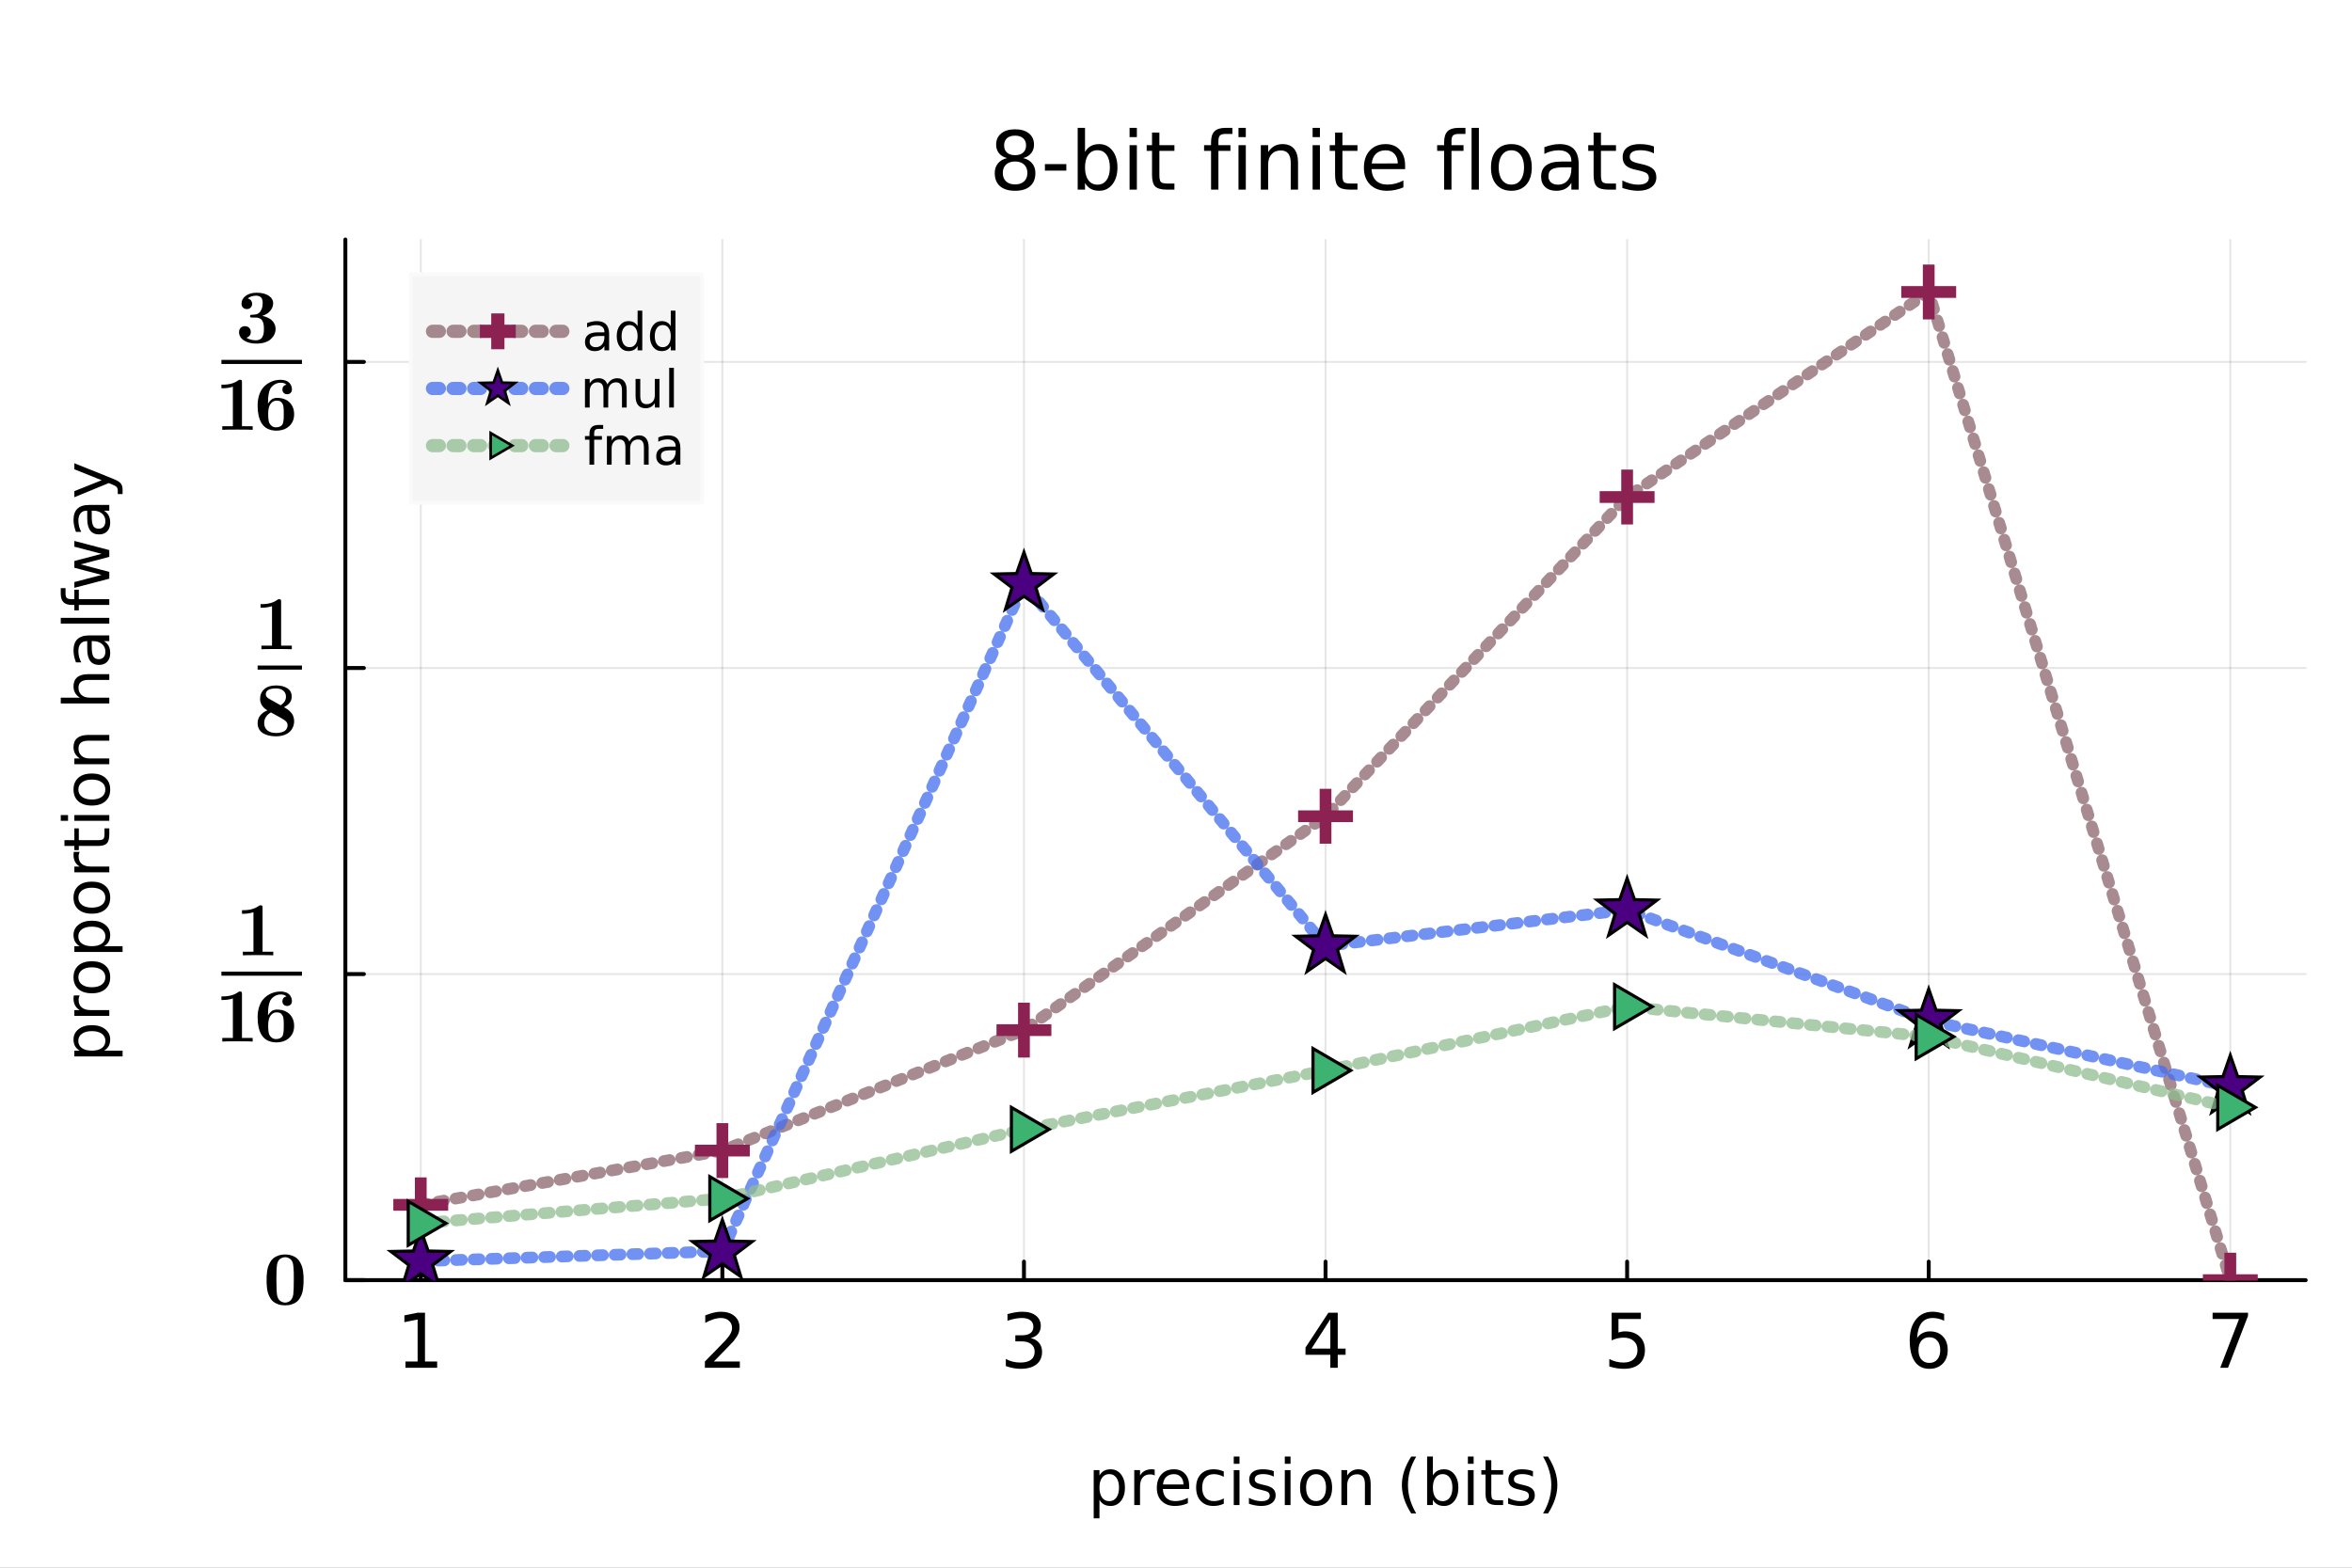 <?xml version="1.0" encoding="utf-8"?>
<svg xmlns="http://www.w3.org/2000/svg" xmlns:xlink="http://www.w3.org/1999/xlink" width="600" height="400" viewBox="0 0 2400 1600">
<rect x="0" y="0" width="2400" height="1600" fill="#808080" stroke="none"/>
<defs>
  <clipPath id="clip210">
    <rect x="0" y="0" width="2400" height="1600"/>
  </clipPath>
</defs>
<path clip-path="url(#clip210)" d="M0 1600 L2400 1600 L2400 0 L0 0  Z" fill="#ffffff" fill-rule="evenodd" fill-opacity="1"/>
<defs>
  <clipPath id="clip211">
    <rect x="480" y="0" width="1681" height="1600"/>
  </clipPath>
</defs>
<path clip-path="url(#clip210)" d="M352.423 1306.54 L2352.76 1306.54 L2352.76 244.432 L352.423 244.432  Z" fill="#ffffff" fill-rule="evenodd" fill-opacity="1"/>
<defs>
  <clipPath id="clip212">
    <rect x="352" y="244" width="2001" height="1063"/>
  </clipPath>
</defs>
<polyline clip-path="url(#clip212)" style="stroke:#000000; stroke-linecap:round; stroke-linejoin:round; stroke-width:2; stroke-opacity:0.1; fill:none" points="429.358,1306.54 429.358,244.432 "/>
<polyline clip-path="url(#clip212)" style="stroke:#000000; stroke-linecap:round; stroke-linejoin:round; stroke-width:2; stroke-opacity:0.1; fill:none" points="737.102,1306.54 737.102,244.432 "/>
<polyline clip-path="url(#clip212)" style="stroke:#000000; stroke-linecap:round; stroke-linejoin:round; stroke-width:2; stroke-opacity:0.1; fill:none" points="1044.85,1306.54 1044.85,244.432 "/>
<polyline clip-path="url(#clip212)" style="stroke:#000000; stroke-linecap:round; stroke-linejoin:round; stroke-width:2; stroke-opacity:0.1; fill:none" points="1352.59,1306.54 1352.59,244.432 "/>
<polyline clip-path="url(#clip212)" style="stroke:#000000; stroke-linecap:round; stroke-linejoin:round; stroke-width:2; stroke-opacity:0.1; fill:none" points="1660.33,1306.54 1660.33,244.432 "/>
<polyline clip-path="url(#clip212)" style="stroke:#000000; stroke-linecap:round; stroke-linejoin:round; stroke-width:2; stroke-opacity:0.1; fill:none" points="1968.08,1306.54 1968.08,244.432 "/>
<polyline clip-path="url(#clip212)" style="stroke:#000000; stroke-linecap:round; stroke-linejoin:round; stroke-width:2; stroke-opacity:0.1; fill:none" points="2275.82,1306.54 2275.82,244.432 "/>
<polyline clip-path="url(#clip212)" style="stroke:#000000; stroke-linecap:round; stroke-linejoin:round; stroke-width:2; stroke-opacity:0.1; fill:none" points="352.423,1306.54 2352.76,1306.54 "/>
<polyline clip-path="url(#clip212)" style="stroke:#000000; stroke-linecap:round; stroke-linejoin:round; stroke-width:2; stroke-opacity:0.1; fill:none" points="352.423,994.155 2352.76,994.155 "/>
<polyline clip-path="url(#clip212)" style="stroke:#000000; stroke-linecap:round; stroke-linejoin:round; stroke-width:2; stroke-opacity:0.1; fill:none" points="352.423,681.771 2352.76,681.771 "/>
<polyline clip-path="url(#clip212)" style="stroke:#000000; stroke-linecap:round; stroke-linejoin:round; stroke-width:2; stroke-opacity:0.1; fill:none" points="352.423,369.386 2352.76,369.386 "/>
<polyline clip-path="url(#clip210)" style="stroke:#000000; stroke-linecap:round; stroke-linejoin:round; stroke-width:4; stroke-opacity:1; fill:none" points="352.423,1306.54 2352.76,1306.54 "/>
<polyline clip-path="url(#clip210)" style="stroke:#000000; stroke-linecap:round; stroke-linejoin:round; stroke-width:4; stroke-opacity:1; fill:none" points="429.358,1306.54 429.358,1287.64 "/>
<polyline clip-path="url(#clip210)" style="stroke:#000000; stroke-linecap:round; stroke-linejoin:round; stroke-width:4; stroke-opacity:1; fill:none" points="737.102,1306.54 737.102,1287.64 "/>
<polyline clip-path="url(#clip210)" style="stroke:#000000; stroke-linecap:round; stroke-linejoin:round; stroke-width:4; stroke-opacity:1; fill:none" points="1044.85,1306.54 1044.85,1287.64 "/>
<polyline clip-path="url(#clip210)" style="stroke:#000000; stroke-linecap:round; stroke-linejoin:round; stroke-width:4; stroke-opacity:1; fill:none" points="1352.59,1306.54 1352.59,1287.64 "/>
<polyline clip-path="url(#clip210)" style="stroke:#000000; stroke-linecap:round; stroke-linejoin:round; stroke-width:4; stroke-opacity:1; fill:none" points="1660.33,1306.54 1660.33,1287.64 "/>
<polyline clip-path="url(#clip210)" style="stroke:#000000; stroke-linecap:round; stroke-linejoin:round; stroke-width:4; stroke-opacity:1; fill:none" points="1968.08,1306.54 1968.08,1287.64 "/>
<polyline clip-path="url(#clip210)" style="stroke:#000000; stroke-linecap:round; stroke-linejoin:round; stroke-width:4; stroke-opacity:1; fill:none" points="2275.82,1306.54 2275.82,1287.64 "/>
<path clip-path="url(#clip210)" d="M413.729 1389.55 L426.142 1389.55 L426.142 1346.7 L412.638 1349.41 L412.638 1342.49 L426.067 1339.78 L433.665 1339.78 L433.665 1389.55 L446.079 1389.55 L446.079 1395.94 L413.729 1395.94 L413.729 1389.55 Z" fill="#000000" fill-rule="nonzero" fill-opacity="1" /><path clip-path="url(#clip210)" d="M728.413 1389.55 L754.932 1389.55 L754.932 1395.94 L719.272 1395.94 L719.272 1389.55 Q723.598 1385.07 731.046 1377.55 Q738.531 1369.99 740.45 1367.8 Q744.099 1363.7 745.528 1360.88 Q746.995 1358.02 746.995 1355.28 Q746.995 1350.8 743.835 1347.98 Q740.713 1345.16 735.673 1345.16 Q732.099 1345.16 728.112 1346.4 Q724.162 1347.64 719.648 1350.16 L719.648 1342.49 Q724.238 1340.64 728.225 1339.7 Q732.212 1338.76 735.522 1338.76 Q744.249 1338.76 749.44 1343.13 Q754.631 1347.49 754.631 1354.79 Q754.631 1358.25 753.314 1361.37 Q752.035 1364.46 748.612 1368.67 Q747.672 1369.76 742.632 1374.99 Q737.591 1380.18 728.413 1389.55 Z" fill="#000000" fill-rule="nonzero" fill-opacity="1" /><path clip-path="url(#clip210)" d="M1051.75 1365.66 Q1057.2 1366.83 1060.25 1370.51 Q1063.33 1374.2 1063.33 1379.61 Q1063.33 1387.93 1057.62 1392.48 Q1051.9 1397.03 1041.37 1397.03 Q1037.83 1397.03 1034.07 1396.32 Q1030.34 1395.64 1026.36 1394.25 L1026.36 1386.91 Q1029.52 1388.76 1033.28 1389.7 Q1037.04 1390.64 1041.14 1390.64 Q1048.29 1390.64 1052.01 1387.81 Q1055.77 1384.99 1055.77 1379.61 Q1055.77 1374.65 1052.27 1371.87 Q1048.81 1369.04 1042.61 1369.04 L1036.06 1369.04 L1036.06 1362.8 L1042.91 1362.8 Q1048.51 1362.8 1051.48 1360.58 Q1054.46 1358.32 1054.46 1354.11 Q1054.46 1349.79 1051.37 1347.49 Q1048.33 1345.16 1042.61 1345.16 Q1039.49 1345.16 1035.91 1345.84 Q1032.34 1346.51 1028.05 1347.94 L1028.05 1341.17 Q1032.38 1339.97 1036.14 1339.37 Q1039.94 1338.76 1043.28 1338.76 Q1051.94 1338.76 1056.98 1342.71 Q1062.02 1346.63 1062.02 1353.32 Q1062.02 1357.99 1059.35 1361.22 Q1056.68 1364.42 1051.75 1365.66 Z" fill="#000000" fill-rule="nonzero" fill-opacity="1" /><path clip-path="url(#clip210)" d="M1357.48 1346.4 L1338.3 1376.38 L1357.48 1376.38 L1357.48 1346.4 M1355.49 1339.78 L1365.04 1339.78 L1365.04 1376.38 L1373.05 1376.38 L1373.05 1382.7 L1365.04 1382.7 L1365.04 1395.94 L1357.48 1395.94 L1357.48 1382.7 L1332.13 1382.7 L1332.13 1375.36 L1355.49 1339.78 Z" fill="#000000" fill-rule="nonzero" fill-opacity="1" /><path clip-path="url(#clip210)" d="M1644.53 1339.78 L1674.36 1339.78 L1674.36 1346.17 L1651.49 1346.17 L1651.49 1359.94 Q1653.15 1359.38 1654.8 1359.11 Q1656.46 1358.81 1658.11 1358.81 Q1667.52 1358.81 1673.01 1363.97 Q1678.5 1369.12 1678.5 1377.92 Q1678.5 1386.99 1672.86 1392.03 Q1667.22 1397.03 1656.95 1397.03 Q1653.41 1397.03 1649.73 1396.43 Q1646.08 1395.83 1642.16 1394.62 L1642.16 1386.99 Q1645.55 1388.83 1649.16 1389.73 Q1652.77 1390.64 1656.8 1390.64 Q1663.3 1390.64 1667.1 1387.21 Q1670.9 1383.79 1670.9 1377.92 Q1670.9 1372.05 1667.1 1368.63 Q1663.3 1365.21 1656.8 1365.21 Q1653.75 1365.21 1650.7 1365.89 Q1647.69 1366.56 1644.53 1367.99 L1644.53 1339.78 Z" fill="#000000" fill-rule="nonzero" fill-opacity="1" /><path clip-path="url(#clip210)" d="M1968.73 1364.83 Q1963.62 1364.83 1960.61 1368.33 Q1957.64 1371.83 1957.64 1377.92 Q1957.64 1383.98 1960.61 1387.51 Q1963.62 1391.01 1968.73 1391.01 Q1973.85 1391.01 1976.82 1387.51 Q1979.83 1383.98 1979.83 1377.92 Q1979.83 1371.83 1976.82 1368.33 Q1973.85 1364.83 1968.73 1364.83 M1983.82 1341.02 L1983.82 1347.94 Q1980.96 1346.59 1978.03 1345.87 Q1975.13 1345.16 1972.27 1345.16 Q1964.75 1345.16 1960.76 1350.24 Q1956.81 1355.32 1956.25 1365.58 Q1958.47 1362.31 1961.81 1360.58 Q1965.16 1358.81 1969.19 1358.81 Q1977.65 1358.81 1982.54 1363.97 Q1987.47 1369.08 1987.47 1377.92 Q1987.47 1386.57 1982.35 1391.8 Q1977.24 1397.03 1968.73 1397.03 Q1958.99 1397.03 1953.84 1389.58 Q1948.69 1382.1 1948.69 1367.92 Q1948.69 1354.6 1955.01 1346.7 Q1961.32 1338.76 1971.97 1338.76 Q1974.83 1338.76 1977.72 1339.33 Q1980.66 1339.89 1983.82 1341.02 Z" fill="#000000" fill-rule="nonzero" fill-opacity="1" /><path clip-path="url(#clip210)" d="M2257.76 1339.78 L2293.88 1339.78 L2293.88 1343.01 L2273.49 1395.94 L2265.55 1395.94 L2284.73 1346.17 L2257.76 1346.17 L2257.76 1339.78 Z" fill="#000000" fill-rule="nonzero" fill-opacity="1" /><path clip-path="url(#clip210)" d="M1121.91 1530.73 L1121.91 1549.63 L1116.02 1549.63 L1116.02 1500.43 L1121.91 1500.43 L1121.91 1505.84 Q1123.76 1502.66 1126.56 1501.13 Q1129.39 1499.57 1133.31 1499.57 Q1139.8 1499.57 1143.84 1504.72 Q1147.92 1509.88 1147.92 1518.28 Q1147.92 1526.69 1143.84 1531.84 Q1139.8 1537 1133.31 1537 Q1129.39 1537 1126.56 1535.47 Q1123.76 1533.91 1121.91 1530.73 M1141.84 1518.28 Q1141.84 1511.82 1139.16 1508.16 Q1136.52 1504.47 1131.87 1504.47 Q1127.23 1504.47 1124.55 1508.16 Q1121.91 1511.82 1121.91 1518.28 Q1121.91 1524.74 1124.55 1528.44 Q1127.23 1532.1 1131.87 1532.1 Q1136.52 1532.1 1139.16 1528.44 Q1141.84 1524.74 1141.84 1518.28 Z" fill="#000000" fill-rule="nonzero" fill-opacity="1" /><path clip-path="url(#clip210)" d="M1178.28 1505.9 Q1177.29 1505.33 1176.12 1505.07 Q1174.97 1504.79 1173.57 1504.79 Q1168.6 1504.79 1165.93 1508.03 Q1163.29 1511.25 1163.29 1517.3 L1163.29 1536.08 L1157.4 1536.08 L1157.4 1500.43 L1163.29 1500.43 L1163.29 1505.97 Q1165.14 1502.72 1168.1 1501.16 Q1171.06 1499.57 1175.29 1499.57 Q1175.89 1499.57 1176.63 1499.66 Q1177.36 1499.73 1178.25 1499.89 L1178.28 1505.9 Z" fill="#000000" fill-rule="nonzero" fill-opacity="1" /><path clip-path="url(#clip210)" d="M1213.48 1516.79 L1213.48 1519.65 L1186.56 1519.65 Q1186.94 1525.7 1190.18 1528.88 Q1193.46 1532.03 1199.29 1532.03 Q1202.66 1532.03 1205.81 1531.21 Q1208.99 1530.38 1212.11 1528.72 L1212.11 1534.26 Q1208.96 1535.6 1205.65 1536.3 Q1202.34 1537 1198.94 1537 Q1190.41 1537 1185.41 1532.03 Q1180.44 1527.07 1180.44 1518.6 Q1180.44 1509.85 1185.16 1504.72 Q1189.9 1499.57 1197.92 1499.57 Q1205.11 1499.57 1209.28 1504.22 Q1213.48 1508.83 1213.48 1516.79 M1207.63 1515.07 Q1207.56 1510.26 1204.92 1507.4 Q1202.31 1504.53 1197.98 1504.53 Q1193.08 1504.53 1190.12 1507.3 Q1187.19 1510.07 1186.75 1515.1 L1207.63 1515.07 Z" fill="#000000" fill-rule="nonzero" fill-opacity="1" /><path clip-path="url(#clip210)" d="M1248.75 1501.8 L1248.75 1507.27 Q1246.27 1505.9 1243.75 1505.23 Q1241.27 1504.53 1238.72 1504.53 Q1233.03 1504.53 1229.87 1508.16 Q1226.72 1511.76 1226.72 1518.28 Q1226.72 1524.81 1229.87 1528.44 Q1233.03 1532.03 1238.72 1532.03 Q1241.27 1532.03 1243.75 1531.37 Q1246.27 1530.66 1248.75 1529.3 L1248.75 1534.71 Q1246.3 1535.85 1243.66 1536.43 Q1241.05 1537 1238.09 1537 Q1230.03 1537 1225.29 1531.94 Q1220.55 1526.88 1220.55 1518.28 Q1220.55 1509.56 1225.32 1504.57 Q1230.13 1499.57 1238.47 1499.57 Q1241.17 1499.57 1243.75 1500.14 Q1246.33 1500.68 1248.75 1501.8 Z" fill="#000000" fill-rule="nonzero" fill-opacity="1" /><path clip-path="url(#clip210)" d="M1258.93 1500.43 L1264.79 1500.43 L1264.79 1536.08 L1258.93 1536.08 L1258.93 1500.43 M1258.93 1486.55 L1264.79 1486.55 L1264.79 1493.97 L1258.93 1493.97 L1258.93 1486.55 Z" fill="#000000" fill-rule="nonzero" fill-opacity="1" /><path clip-path="url(#clip210)" d="M1299.77 1501.48 L1299.77 1507.02 Q1297.29 1505.74 1294.61 1505.11 Q1291.94 1504.47 1289.08 1504.47 Q1284.71 1504.47 1282.52 1505.81 Q1280.35 1507.14 1280.35 1509.82 Q1280.35 1511.85 1281.91 1513.03 Q1283.47 1514.18 1288.18 1515.23 L1290.19 1515.67 Q1296.43 1517.01 1299.04 1519.46 Q1301.68 1521.88 1301.68 1526.24 Q1301.68 1531.21 1297.73 1534.1 Q1293.82 1537 1286.94 1537 Q1284.08 1537 1280.96 1536.43 Q1277.87 1535.88 1274.43 1534.77 L1274.43 1528.72 Q1277.68 1530.41 1280.83 1531.27 Q1283.98 1532.1 1287.07 1532.1 Q1291.21 1532.1 1293.44 1530.7 Q1295.66 1529.26 1295.66 1526.69 Q1295.66 1524.3 1294.04 1523.03 Q1292.45 1521.75 1287.01 1520.58 L1284.97 1520.1 Q1279.53 1518.95 1277.11 1516.6 Q1274.69 1514.21 1274.69 1510.07 Q1274.69 1505.04 1278.25 1502.31 Q1281.82 1499.57 1288.38 1499.57 Q1291.62 1499.57 1294.49 1500.05 Q1297.35 1500.52 1299.77 1501.48 Z" fill="#000000" fill-rule="nonzero" fill-opacity="1" /><path clip-path="url(#clip210)" d="M1311.01 1500.43 L1316.86 1500.43 L1316.86 1536.08 L1311.01 1536.08 L1311.01 1500.43 M1311.01 1486.55 L1316.86 1486.55 L1316.86 1493.97 L1311.01 1493.97 L1311.01 1486.55 Z" fill="#000000" fill-rule="nonzero" fill-opacity="1" /><path clip-path="url(#clip210)" d="M1342.93 1504.53 Q1338.22 1504.53 1335.48 1508.23 Q1332.74 1511.89 1332.74 1518.28 Q1332.74 1524.68 1335.45 1528.37 Q1338.19 1532.03 1342.93 1532.03 Q1347.61 1532.03 1350.35 1528.34 Q1353.08 1524.65 1353.08 1518.28 Q1353.08 1511.95 1350.35 1508.26 Q1347.61 1504.53 1342.93 1504.53 M1342.93 1499.57 Q1350.57 1499.57 1354.93 1504.53 Q1359.29 1509.5 1359.29 1518.28 Q1359.29 1527.04 1354.93 1532.03 Q1350.57 1537 1342.93 1537 Q1335.26 1537 1330.9 1532.03 Q1326.57 1527.04 1326.57 1518.28 Q1326.57 1509.5 1330.9 1504.53 Q1335.26 1499.57 1342.93 1499.57 Z" fill="#000000" fill-rule="nonzero" fill-opacity="1" /><path clip-path="url(#clip210)" d="M1398.63 1514.56 L1398.63 1536.08 L1392.77 1536.08 L1392.77 1514.75 Q1392.77 1509.69 1390.8 1507.18 Q1388.83 1504.66 1384.88 1504.66 Q1380.14 1504.66 1377.4 1507.68 Q1374.66 1510.71 1374.66 1515.93 L1374.66 1536.08 L1368.77 1536.08 L1368.77 1500.43 L1374.66 1500.43 L1374.66 1505.97 Q1376.76 1502.75 1379.6 1501.16 Q1382.46 1499.57 1386.18 1499.57 Q1392.33 1499.57 1395.48 1503.39 Q1398.63 1507.18 1398.63 1514.56 Z" fill="#000000" fill-rule="nonzero" fill-opacity="1" /><path clip-path="url(#clip210)" d="M1445.1 1486.61 Q1440.83 1493.93 1438.76 1501.1 Q1436.7 1508.26 1436.7 1515.61 Q1436.7 1522.96 1438.76 1530.19 Q1440.87 1537.38 1445.1 1544.67 L1440.01 1544.67 Q1435.23 1537.19 1432.84 1529.96 Q1430.49 1522.74 1430.49 1515.61 Q1430.49 1508.51 1432.84 1501.32 Q1435.2 1494.13 1440.01 1486.61 L1445.1 1486.61 Z" fill="#000000" fill-rule="nonzero" fill-opacity="1" /><path clip-path="url(#clip210)" d="M1482.05 1518.28 Q1482.05 1511.82 1479.38 1508.16 Q1476.74 1504.47 1472.09 1504.47 Q1467.44 1504.47 1464.77 1508.16 Q1462.13 1511.82 1462.13 1518.28 Q1462.13 1524.74 1464.77 1528.44 Q1467.44 1532.1 1472.09 1532.1 Q1476.74 1532.1 1479.38 1528.44 Q1482.05 1524.74 1482.05 1518.28 M1462.13 1505.84 Q1463.97 1502.66 1466.77 1501.13 Q1469.61 1499.57 1473.52 1499.57 Q1480.01 1499.57 1484.06 1504.72 Q1488.13 1509.88 1488.13 1518.28 Q1488.13 1526.69 1484.06 1531.84 Q1480.01 1537 1473.52 1537 Q1469.61 1537 1466.77 1535.47 Q1463.97 1533.91 1462.13 1530.73 L1462.13 1536.08 L1456.24 1536.08 L1456.24 1486.55 L1462.13 1486.55 L1462.13 1505.84 Z" fill="#000000" fill-rule="nonzero" fill-opacity="1" /><path clip-path="url(#clip210)" d="M1497.84 1500.43 L1503.7 1500.43 L1503.7 1536.08 L1497.84 1536.08 L1497.84 1500.43 M1497.84 1486.55 L1503.7 1486.55 L1503.7 1493.97 L1497.84 1493.97 L1497.84 1486.55 Z" fill="#000000" fill-rule="nonzero" fill-opacity="1" /><path clip-path="url(#clip210)" d="M1521.74 1490.31 L1521.74 1500.43 L1533.8 1500.43 L1533.8 1504.98 L1521.74 1504.98 L1521.74 1524.33 Q1521.74 1528.69 1522.92 1529.93 Q1524.13 1531.17 1527.79 1531.17 L1533.8 1531.17 L1533.8 1536.08 L1527.79 1536.08 Q1521.01 1536.08 1518.43 1533.56 Q1515.85 1531.02 1515.85 1524.33 L1515.85 1504.98 L1511.56 1504.98 L1511.56 1500.43 L1515.85 1500.43 L1515.85 1490.31 L1521.74 1490.31 Z" fill="#000000" fill-rule="nonzero" fill-opacity="1" /><path clip-path="url(#clip210)" d="M1564.23 1501.48 L1564.23 1507.02 Q1561.75 1505.74 1559.08 1505.11 Q1556.4 1504.47 1553.54 1504.47 Q1549.18 1504.47 1546.98 1505.81 Q1544.82 1507.14 1544.82 1509.82 Q1544.82 1511.85 1546.38 1513.03 Q1547.94 1514.18 1552.65 1515.23 L1554.65 1515.67 Q1560.89 1517.01 1563.5 1519.46 Q1566.14 1521.88 1566.14 1526.24 Q1566.14 1531.21 1562.2 1534.1 Q1558.28 1537 1551.41 1537 Q1548.54 1537 1545.42 1536.43 Q1542.34 1535.88 1538.9 1534.77 L1538.9 1528.72 Q1542.14 1530.41 1545.3 1531.27 Q1548.45 1532.1 1551.53 1532.1 Q1555.67 1532.1 1557.9 1530.7 Q1560.13 1529.26 1560.13 1526.69 Q1560.13 1524.3 1558.5 1523.03 Q1556.91 1521.75 1551.47 1520.58 L1549.43 1520.1 Q1543.99 1518.95 1541.57 1516.6 Q1539.15 1514.21 1539.15 1510.07 Q1539.15 1505.04 1542.72 1502.31 Q1546.28 1499.57 1552.84 1499.57 Q1556.08 1499.57 1558.95 1500.05 Q1561.81 1500.52 1564.23 1501.48 Z" fill="#000000" fill-rule="nonzero" fill-opacity="1" /><path clip-path="url(#clip210)" d="M1574.55 1486.61 L1579.64 1486.61 Q1584.41 1494.13 1586.77 1501.32 Q1589.15 1508.51 1589.15 1515.61 Q1589.15 1522.74 1586.77 1529.96 Q1584.41 1537.19 1579.64 1544.67 L1574.55 1544.67 Q1578.78 1537.38 1580.85 1530.19 Q1582.95 1522.96 1582.95 1515.61 Q1582.95 1508.26 1580.85 1501.1 Q1578.78 1493.93 1574.55 1486.61 Z" fill="#000000" fill-rule="nonzero" fill-opacity="1" /><polyline clip-path="url(#clip210)" style="stroke:#000000; stroke-linecap:round; stroke-linejoin:round; stroke-width:4; stroke-opacity:1; fill:none" points="352.423,1306.54 352.423,244.432 "/>
<polyline clip-path="url(#clip210)" style="stroke:#000000; stroke-linecap:round; stroke-linejoin:round; stroke-width:4; stroke-opacity:1; fill:none" points="352.423,1306.54 371.32,1306.54 "/>
<polyline clip-path="url(#clip210)" style="stroke:#000000; stroke-linecap:round; stroke-linejoin:round; stroke-width:4; stroke-opacity:1; fill:none" points="352.423,994.155 371.32,994.155 "/>
<polyline clip-path="url(#clip210)" style="stroke:#000000; stroke-linecap:round; stroke-linejoin:round; stroke-width:4; stroke-opacity:1; fill:none" points="352.423,681.771 371.32,681.771 "/>
<polyline clip-path="url(#clip210)" style="stroke:#000000; stroke-linecap:round; stroke-linejoin:round; stroke-width:4; stroke-opacity:1; fill:none" points="352.423,369.386 371.32,369.386 "/>
<path clip-path="url(#clip210)" d="M309.734 1302.65 Q309.772 1304.17 309.772 1306.53 Q309.772 1308.89 309.696 1310.45 Q309.658 1312.01 309.278 1314.98 Q308.935 1317.95 308.25 1320 Q307.603 1322.02 306.195 1324.53 Q304.786 1327.04 302.845 1328.61 Q300.942 1330.13 297.859 1331.19 Q294.776 1332.26 290.932 1332.26 Q287.05 1332.26 283.967 1331.19 Q280.884 1330.09 278.943 1328.57 Q277.001 1327.04 275.593 1324.53 Q274.223 1321.98 273.538 1319.97 Q272.891 1317.91 272.51 1314.94 Q272.168 1311.97 272.091 1310.45 Q272.053 1308.89 272.053 1306.53 Q272.053 1304.17 272.091 1302.61 Q272.168 1301.05 272.51 1298.04 Q272.891 1295.03 273.538 1292.98 Q274.223 1290.89 275.593 1288.3 Q277.001 1285.71 278.943 1284.15 Q280.884 1282.55 283.967 1281.45 Q287.05 1280.34 290.932 1280.34 Q294.814 1280.34 297.897 1281.45 Q300.98 1282.55 302.883 1284.15 Q304.824 1285.75 306.233 1288.34 Q307.641 1290.92 308.288 1293.02 Q308.935 1295.07 309.316 1298.12 Q309.696 1301.12 309.734 1302.65 M299.8 1305.58 Q299.8 1301.12 299.762 1298.57 Q299.724 1296.02 299.382 1292.71 Q299.077 1289.36 298.468 1288.03 Q297.402 1285.6 295.309 1284.38 Q293.254 1283.12 290.932 1283.12 Q290.209 1283.12 289.409 1283.27 Q288.648 1283.39 287.506 1283.88 Q286.365 1284.34 285.451 1285.14 Q284.538 1285.9 283.738 1287.38 Q282.939 1288.87 282.673 1290.85 Q282.026 1295.15 282.026 1305.58 Q282.026 1317.76 282.749 1322.02 Q283.129 1324.04 284.043 1325.56 Q284.994 1327.08 286.174 1327.88 Q287.392 1328.68 288.572 1329.06 Q289.79 1329.44 290.932 1329.44 Q291.998 1329.44 293.101 1329.14 Q294.205 1328.83 295.499 1328.03 Q296.831 1327.2 297.859 1325.45 Q298.887 1323.66 299.267 1321.11 Q299.8 1317.07 299.8 1305.58 Z" fill="#000000" fill-rule="nonzero" fill-opacity="1" /><path clip-path="url(#clip210)" d="M278.836 975.006 Q275.41 974.777 263.307 974.777 Q251.241 974.777 247.816 975.006 L247.816 971.352 L258.625 971.352 L258.625 931.045 Q253.791 932.605 248.501 932.605 L246.94 932.605 L246.94 928.951 L248.501 928.951 Q258.168 928.951 264.182 924.498 Q264.677 924.117 264.943 924.041 Q265.21 923.965 265.895 923.965 Q267.303 923.965 267.608 924.46 Q267.912 924.955 267.912 926.439 L267.912 971.352 L278.836 971.352 L278.836 975.006 Z" fill="#000000" fill-rule="nonzero" fill-opacity="1" /><path clip-path="url(#clip210)" d="M225.94 995.806 L308.103 995.806 L308.103 991.646 L225.94 991.646  Z" fill="#000000" fill-rule="evenodd" fill-opacity="1"/>
<path clip-path="url(#clip210)" d="M257.836 1062.99 Q254.41 1062.76 242.307 1062.76 Q230.241 1062.76 226.816 1062.99 L226.816 1059.34 L237.625 1059.34 L237.625 1019.03 Q232.791 1020.59 227.501 1020.59 L225.94 1020.59 L225.94 1016.94 L227.501 1016.94 Q237.168 1016.94 243.182 1012.48 Q243.677 1012.1 243.943 1012.03 Q244.21 1011.95 244.895 1011.95 Q246.303 1011.95 246.608 1012.45 Q246.912 1012.94 246.912 1014.43 L246.912 1059.34 L257.836 1059.34 L257.836 1062.99 Z" fill="#000000" fill-rule="nonzero" fill-opacity="1" /><path clip-path="url(#clip210)" d="M300.139 1047.01 Q300.139 1054.73 295.076 1059.3 Q290.052 1063.87 281.831 1063.87 Q277.264 1063.87 273.305 1062.04 Q269.347 1060.21 266.797 1056.07 Q262.876 1049.48 262.876 1038.29 Q262.876 1032.62 264.285 1028.05 Q265.731 1023.45 268.053 1020.52 Q270.412 1017.59 273.534 1015.61 Q276.655 1013.63 279.814 1012.79 Q283.011 1011.95 286.36 1011.95 Q289.329 1011.95 291.613 1012.79 Q293.934 1013.63 295.229 1015.03 Q296.561 1016.44 297.208 1018.12 Q297.893 1019.79 297.893 1021.7 Q297.893 1023.94 296.561 1025.31 Q295.229 1026.68 292.983 1026.68 Q290.775 1026.68 289.443 1025.31 Q288.149 1023.9 288.149 1021.85 Q288.149 1020.02 289.215 1018.65 Q290.319 1017.28 292.336 1017.01 Q290.281 1014.96 286.513 1014.96 Q283.049 1014.96 280.08 1016.79 Q277.111 1018.61 275.665 1021.43 Q273.495 1026.23 273.495 1034.86 L273.495 1036.35 Q274.409 1034.67 275.589 1033.46 Q276.769 1032.24 277.682 1031.67 Q278.634 1031.1 279.776 1030.79 Q280.956 1030.49 281.488 1030.45 Q282.059 1030.41 282.859 1030.41 Q287.692 1030.41 291.537 1032.24 Q295.381 1034.07 297.741 1037.91 Q300.139 1041.72 300.139 1047.01 M289.557 1046.85 Q289.557 1044.3 289.519 1043.09 Q289.481 1041.83 289.291 1039.93 Q289.101 1037.99 288.606 1037.07 Q288.149 1036.12 287.35 1035.09 Q286.551 1034.03 285.256 1033.65 Q283.962 1033.23 282.135 1033.23 Q278.558 1033.23 276.084 1036.54 Q273.648 1039.81 273.648 1046.63 Q273.648 1053.71 274.904 1056.22 Q275.627 1057.7 277.34 1059.11 Q279.052 1060.48 281.679 1060.48 Q283.962 1060.48 285.485 1059.76 Q287.045 1059 287.845 1058.04 Q288.644 1057.09 289.025 1054.96 Q289.443 1052.83 289.481 1051.38 Q289.557 1049.94 289.557 1046.85 Z" fill="#000000" fill-rule="nonzero" fill-opacity="1" /><path clip-path="url(#clip210)" d="M297.772 662.621 Q294.346 662.393 282.243 662.393 Q270.177 662.393 266.752 662.621 L266.752 658.967 L277.561 658.967 L277.561 618.66 Q272.727 620.22 267.437 620.22 L265.876 620.22 L265.876 616.567 L267.437 616.567 Q277.104 616.567 283.118 612.113 Q283.613 611.733 283.879 611.657 Q284.146 611.58 284.831 611.58 Q286.239 611.58 286.544 612.075 Q286.848 612.57 286.848 614.054 L286.848 658.967 L297.772 658.967 L297.772 662.621 Z" fill="#000000" fill-rule="nonzero" fill-opacity="1" /><path clip-path="url(#clip210)" d="M262.876 683.421 L308.103 683.421 L308.103 679.261 L262.876 679.261  Z" fill="#000000" fill-rule="evenodd" fill-opacity="1"/>
<path clip-path="url(#clip210)" d="M300.139 736.03 Q300.139 739.265 298.921 742.082 Q297.741 744.861 295.457 746.992 Q293.173 749.085 289.557 750.303 Q285.942 751.483 281.374 751.483 Q277.492 751.483 274.219 750.684 Q270.945 749.885 268.357 748.324 Q265.807 746.726 264.323 744.099 Q262.876 741.473 262.876 738.047 Q262.876 729.369 272.848 724.954 Q270.679 723.736 269.118 722.214 Q267.596 720.653 266.797 719.055 Q266.035 717.456 265.693 716.048 Q265.388 714.602 265.388 713.193 Q265.388 707.256 269.613 703.412 Q273.876 699.567 281.679 699.567 Q288.758 699.567 293.211 702.46 Q297.665 705.353 297.665 711.024 Q297.665 714.449 295.761 717.076 Q293.858 719.664 289.786 721.757 Q290.966 722.404 291.575 722.785 Q292.222 723.165 293.478 724.041 Q294.734 724.916 295.495 725.639 Q296.256 726.363 297.246 727.543 Q298.235 728.722 298.768 729.902 Q299.339 731.082 299.72 732.681 Q300.139 734.279 300.139 736.03 M291.803 711.1 Q291.803 707.104 289.025 704.858 Q286.284 702.574 281.374 702.574 Q280.194 702.574 279.091 702.688 Q277.987 702.765 276.464 703.145 Q274.98 703.488 273.876 704.097 Q272.772 704.706 271.973 705.886 Q271.212 707.027 271.212 708.588 Q271.212 711.366 274.675 713.269 L286.36 719.816 Q291.803 716.238 291.803 711.1 M293.44 740.331 Q293.44 738.999 292.983 737.933 Q292.564 736.868 291.499 735.954 Q290.471 735.041 289.595 734.508 Q288.758 733.937 287.121 732.985 L276.464 727.086 Q269.575 731.006 269.575 738.047 Q269.575 742.653 272.772 745.393 Q276.008 748.096 281.679 748.096 Q283.201 748.096 284.609 747.943 Q286.056 747.753 287.692 747.258 Q289.367 746.726 290.585 745.926 Q291.803 745.089 292.602 743.643 Q293.44 742.196 293.44 740.331 Z" fill="#000000" fill-rule="nonzero" fill-opacity="1" /><path clip-path="url(#clip210)" d="M281.202 335.762 Q281.202 338.54 280.06 341.129 Q278.919 343.679 276.635 345.886 Q274.389 348.056 270.469 349.388 Q266.587 350.682 261.563 350.682 Q253.95 350.682 248.926 347.447 Q243.94 344.174 243.94 338.959 Q243.94 336.104 245.653 334.506 Q247.366 332.907 249.954 332.907 Q252.542 332.907 254.217 334.544 Q255.891 336.181 255.891 338.807 Q255.891 341.129 254.635 342.651 Q253.417 344.135 251.362 344.668 Q255.587 347.295 261.182 347.295 Q262.857 347.295 264.189 346.838 Q265.521 346.343 266.32 345.658 Q267.158 344.973 267.767 343.869 Q268.376 342.727 268.642 341.814 Q268.947 340.9 269.099 339.568 Q269.251 338.198 269.251 337.513 Q269.289 336.828 269.289 335.686 Q269.289 334.468 269.251 333.783 Q269.251 333.06 269.061 331.689 Q268.908 330.319 268.604 329.444 Q268.338 328.53 267.691 327.426 Q267.082 326.323 266.206 325.676 Q265.331 324.991 263.922 324.534 Q262.552 324.077 260.801 324.077 L257.376 324.077 Q256.5 324.077 256.12 324.039 Q255.777 323.963 255.473 323.658 Q255.168 323.354 255.168 322.669 Q255.168 321.413 256.12 321.337 Q256.957 321.184 259.85 321.032 Q261.753 320.918 263.237 320.119 Q264.76 319.281 265.597 317.987 Q266.434 316.693 266.967 315.437 Q267.538 314.181 267.729 312.697 Q267.919 311.212 267.957 310.565 Q268.033 309.918 268.033 309.347 Q268.033 308.32 267.957 307.558 Q267.919 306.759 267.538 305.579 Q267.158 304.399 266.473 303.676 Q265.826 302.915 264.493 302.344 Q263.161 301.773 261.334 301.773 Q256.31 301.773 252.77 304.59 Q253.151 304.666 253.379 304.742 Q253.646 304.818 254.445 305.237 Q255.282 305.655 255.815 306.188 Q256.348 306.721 256.805 307.787 Q257.3 308.814 257.3 310.07 Q257.3 312.354 255.815 313.915 Q254.369 315.437 251.819 315.437 Q249.535 315.437 247.975 313.953 Q246.452 312.43 246.452 309.956 Q246.452 305.16 250.677 301.963 Q254.94 298.766 261.791 298.766 Q269.784 298.766 274.237 301.849 Q278.728 304.894 278.728 309.576 Q278.728 312.735 277.016 315.475 Q275.341 318.178 272.905 319.852 Q270.507 321.489 267.652 322.364 Q270.888 323.049 273.362 324.267 Q275.874 325.485 277.32 326.856 Q278.766 328.226 279.68 329.9 Q280.593 331.537 280.898 332.945 Q281.202 334.316 281.202 335.762 Z" fill="#000000" fill-rule="nonzero" fill-opacity="1" /><path clip-path="url(#clip210)" d="M225.94 371.466 L308.103 371.466 L308.103 367.306 L225.94 367.306  Z" fill="#000000" fill-rule="evenodd" fill-opacity="1"/>
<path clip-path="url(#clip210)" d="M257.836 438.653 Q254.41 438.424 242.307 438.424 Q230.241 438.424 226.816 438.653 L226.816 434.999 L237.625 434.999 L237.625 394.692 Q232.791 396.252 227.501 396.252 L225.94 396.252 L225.94 392.598 L227.501 392.598 Q237.168 392.598 243.182 388.145 Q243.677 387.765 243.943 387.689 Q244.21 387.612 244.895 387.612 Q246.303 387.612 246.608 388.107 Q246.912 388.602 246.912 390.086 L246.912 434.999 L257.836 434.999 L257.836 438.653 Z" fill="#000000" fill-rule="nonzero" fill-opacity="1" /><path clip-path="url(#clip210)" d="M300.139 422.667 Q300.139 430.394 295.076 434.961 Q290.052 439.528 281.831 439.528 Q277.264 439.528 273.305 437.701 Q269.347 435.874 266.797 431.726 Q262.876 425.141 262.876 413.951 Q262.876 408.28 264.285 403.712 Q265.731 399.107 268.053 396.176 Q270.412 393.246 273.534 391.266 Q276.655 389.287 279.814 388.45 Q283.011 387.612 286.36 387.612 Q289.329 387.612 291.613 388.45 Q293.934 389.287 295.229 390.695 Q296.561 392.104 297.208 393.778 Q297.893 395.453 297.893 397.356 Q297.893 399.602 296.561 400.972 Q295.229 402.342 292.983 402.342 Q290.775 402.342 289.443 400.972 Q288.149 399.564 288.149 397.508 Q288.149 395.681 289.215 394.311 Q290.319 392.941 292.336 392.675 Q290.281 390.619 286.513 390.619 Q283.049 390.619 280.08 392.446 Q277.111 394.273 275.665 397.09 Q273.495 401.885 273.495 410.525 L273.495 412.01 Q274.409 410.335 275.589 409.117 Q276.769 407.899 277.682 407.328 Q278.634 406.757 279.776 406.453 Q280.956 406.148 281.488 406.11 Q282.059 406.072 282.859 406.072 Q287.692 406.072 291.537 407.899 Q295.381 409.726 297.741 413.57 Q300.139 417.376 300.139 422.667 M289.557 422.515 Q289.557 419.965 289.519 418.747 Q289.481 417.491 289.291 415.588 Q289.101 413.646 288.606 412.733 Q288.149 411.781 287.35 410.754 Q286.551 409.688 285.256 409.307 Q283.962 408.889 282.135 408.889 Q278.558 408.889 276.084 412.2 Q273.648 415.473 273.648 422.286 Q273.648 429.366 274.904 431.878 Q275.627 433.362 277.34 434.771 Q279.052 436.141 281.679 436.141 Q283.962 436.141 285.485 435.418 Q287.045 434.656 287.845 433.705 Q288.644 432.753 289.025 430.622 Q289.443 428.49 289.481 427.044 Q289.557 425.598 289.557 422.515 Z" fill="#000000" fill-rule="nonzero" fill-opacity="1" /><path clip-path="url(#clip210)" d="M106.177 1072.3 L125.083 1072.3 L125.083 1078.19 L75.876 1078.19 L75.876 1072.3 L81.287 1072.3 Q78.104 1070.46 76.576 1067.66 Q75.017 1064.82 75.017 1060.91 Q75.017 1054.42 80.173 1050.37 Q85.329 1046.3 93.732 1046.3 Q102.135 1046.3 107.291 1050.37 Q112.447 1054.42 112.447 1060.91 Q112.447 1064.82 110.919 1067.66 Q109.36 1070.46 106.177 1072.3 M93.732 1052.38 Q87.271 1052.38 83.611 1055.05 Q79.918 1057.69 79.918 1062.34 Q79.918 1066.99 83.611 1069.66 Q87.271 1072.3 93.732 1072.3 Q100.193 1072.3 103.885 1069.66 Q107.546 1066.99 107.546 1062.34 Q107.546 1057.69 103.885 1055.05 Q100.193 1052.38 93.732 1052.38 Z" fill="#000000" fill-rule="nonzero" fill-opacity="1" /><path clip-path="url(#clip210)" d="M81.351 1015.93 Q80.778 1016.92 80.523 1018.1 Q80.237 1019.24 80.237 1020.65 Q80.237 1025.61 83.483 1028.28 Q86.698 1030.93 92.745 1030.93 L111.524 1030.93 L111.524 1036.81 L75.876 1036.81 L75.876 1030.93 L81.414 1030.93 Q78.168 1029.08 76.608 1026.12 Q75.017 1023.16 75.017 1018.93 Q75.017 1018.32 75.112 1017.59 Q75.176 1016.86 75.335 1015.97 L81.351 1015.93 Z" fill="#000000" fill-rule="nonzero" fill-opacity="1" /><path clip-path="url(#clip210)" d="M79.982 997.41 Q79.982 1002.12 83.674 1004.86 Q87.335 1007.6 93.732 1007.6 Q100.13 1007.6 103.822 1004.89 Q107.482 1002.15 107.482 997.41 Q107.482 992.732 103.79 989.994 Q100.098 987.257 93.732 987.257 Q87.398 987.257 83.706 989.994 Q79.982 992.732 79.982 997.41 M75.017 997.41 Q75.017 989.772 79.982 985.411 Q84.947 981.051 93.732 981.051 Q102.485 981.051 107.482 985.411 Q112.447 989.772 112.447 997.41 Q112.447 1005.08 107.482 1009.44 Q102.485 1013.77 93.732 1013.77 Q84.947 1013.77 79.982 1009.44 Q75.017 1005.08 75.017 997.41 Z" fill="#000000" fill-rule="nonzero" fill-opacity="1" /><path clip-path="url(#clip210)" d="M106.177 965.677 L125.083 965.677 L125.083 971.566 L75.876 971.566 L75.876 965.677 L81.287 965.677 Q78.104 963.831 76.576 961.03 Q75.017 958.198 75.017 954.283 Q75.017 947.79 80.173 943.748 Q85.329 939.673 93.732 939.673 Q102.135 939.673 107.291 943.748 Q112.447 947.79 112.447 954.283 Q112.447 958.198 110.919 961.03 Q109.36 963.831 106.177 965.677 M93.732 945.753 Q87.271 945.753 83.611 948.426 Q79.918 951.068 79.918 955.715 Q79.918 960.362 83.611 963.036 Q87.271 965.677 93.732 965.677 Q100.193 965.677 103.885 963.036 Q107.546 960.362 107.546 955.715 Q107.546 951.068 103.885 948.426 Q100.193 945.753 93.732 945.753 Z" fill="#000000" fill-rule="nonzero" fill-opacity="1" /><path clip-path="url(#clip210)" d="M79.982 916.152 Q79.982 920.863 83.674 923.6 Q87.335 926.337 93.732 926.337 Q100.13 926.337 103.822 923.632 Q107.482 920.895 107.482 916.152 Q107.482 911.473 103.79 908.736 Q100.098 905.999 93.732 905.999 Q87.398 905.999 83.706 908.736 Q79.982 911.473 79.982 916.152 M75.017 916.152 Q75.017 908.513 79.982 904.153 Q84.947 899.792 93.732 899.792 Q102.485 899.792 107.482 904.153 Q112.447 908.513 112.447 916.152 Q112.447 923.823 107.482 928.183 Q102.485 932.512 93.732 932.512 Q84.947 932.512 79.982 928.183 Q75.017 923.823 75.017 916.152 Z" fill="#000000" fill-rule="nonzero" fill-opacity="1" /><path clip-path="url(#clip210)" d="M81.351 869.428 Q80.778 870.415 80.523 871.592 Q80.237 872.738 80.237 874.139 Q80.237 879.104 83.483 881.777 Q86.698 884.419 92.745 884.419 L111.524 884.419 L111.524 890.307 L75.876 890.307 L75.876 884.419 L81.414 884.419 Q78.168 882.573 76.608 879.613 Q75.017 876.653 75.017 872.42 Q75.017 871.815 75.112 871.083 Q75.176 870.351 75.335 869.46 L81.351 869.428 Z" fill="#000000" fill-rule="nonzero" fill-opacity="1" /><path clip-path="url(#clip210)" d="M65.755 857.492 L75.876 857.492 L75.876 845.429 L80.428 845.429 L80.428 857.492 L99.779 857.492 Q104.14 857.492 105.381 856.315 Q106.623 855.105 106.623 851.445 L106.623 845.429 L111.524 845.429 L111.524 851.445 Q111.524 858.224 109.01 860.802 Q106.463 863.38 99.779 863.38 L80.428 863.38 L80.428 867.677 L75.876 867.677 L75.876 863.38 L65.755 863.38 L65.755 857.492 Z" fill="#000000" fill-rule="nonzero" fill-opacity="1" /><path clip-path="url(#clip210)" d="M75.876 837.727 L75.876 831.87 L111.524 831.87 L111.524 837.727 L75.876 837.727 M61.999 837.727 L61.999 831.87 L69.415 831.87 L69.415 837.727 L61.999 837.727 Z" fill="#000000" fill-rule="nonzero" fill-opacity="1" /><path clip-path="url(#clip210)" d="M79.982 805.803 Q79.982 810.513 83.674 813.251 Q87.335 815.988 93.732 815.988 Q100.13 815.988 103.822 813.282 Q107.482 810.545 107.482 805.803 Q107.482 801.124 103.79 798.387 Q100.098 795.649 93.732 795.649 Q87.398 795.649 83.706 798.387 Q79.982 801.124 79.982 805.803 M75.017 805.803 Q75.017 798.164 79.982 793.803 Q84.947 789.443 93.732 789.443 Q102.485 789.443 107.482 793.803 Q112.447 798.164 112.447 805.803 Q112.447 813.473 107.482 817.834 Q102.485 822.163 93.732 822.163 Q84.947 822.163 79.982 817.834 Q75.017 813.473 75.017 805.803 Z" fill="#000000" fill-rule="nonzero" fill-opacity="1" /><path clip-path="url(#clip210)" d="M90.008 750.103 L111.524 750.103 L111.524 755.959 L90.199 755.959 Q85.138 755.959 82.624 757.933 Q80.109 759.906 80.109 763.853 Q80.109 768.595 83.133 771.332 Q86.157 774.07 91.377 774.07 L111.524 774.07 L111.524 779.958 L75.876 779.958 L75.876 774.07 L81.414 774.07 Q78.2 771.969 76.608 769.136 Q75.017 766.272 75.017 762.548 Q75.017 756.405 78.836 753.254 Q82.624 750.103 90.008 750.103 Z" fill="#000000" fill-rule="nonzero" fill-opacity="1" /><path clip-path="url(#clip210)" d="M90.008 688.069 L111.524 688.069 L111.524 693.925 L90.199 693.925 Q85.138 693.925 82.624 695.899 Q80.109 697.872 80.109 701.819 Q80.109 706.561 83.133 709.299 Q86.157 712.036 91.377 712.036 L111.524 712.036 L111.524 717.924 L61.999 717.924 L61.999 712.036 L81.414 712.036 Q78.2 709.935 76.608 707.102 Q75.017 704.238 75.017 700.514 Q75.017 694.371 78.836 691.22 Q82.624 688.069 90.008 688.069 Z" fill="#000000" fill-rule="nonzero" fill-opacity="1" /><path clip-path="url(#clip210)" d="M93.605 660.187 Q93.605 667.285 95.228 670.022 Q96.851 672.759 100.766 672.759 Q103.885 672.759 105.731 670.722 Q107.546 668.654 107.546 665.121 Q107.546 660.251 104.108 657.323 Q100.639 654.363 94.91 654.363 L93.605 654.363 L93.605 660.187 M91.186 648.506 L111.524 648.506 L111.524 654.363 L106.113 654.363 Q109.36 656.368 110.919 659.36 Q112.447 662.351 112.447 666.68 Q112.447 672.155 109.392 675.401 Q106.304 678.616 101.148 678.616 Q95.132 678.616 92.077 674.605 Q89.021 670.563 89.021 662.574 L89.021 654.363 L88.448 654.363 Q84.406 654.363 82.21 657.036 Q79.982 659.678 79.982 664.484 Q79.982 667.54 80.714 670.436 Q81.446 673.332 82.91 676.006 L77.499 676.006 Q76.258 672.791 75.653 669.768 Q75.017 666.744 75.017 663.879 Q75.017 656.145 79.027 652.325 Q83.038 648.506 91.186 648.506 Z" fill="#000000" fill-rule="nonzero" fill-opacity="1" /><path clip-path="url(#clip210)" d="M61.999 636.443 L61.999 630.587 L111.524 630.587 L111.524 636.443 L61.999 636.443 Z" fill="#000000" fill-rule="nonzero" fill-opacity="1" /><path clip-path="url(#clip210)" d="M61.999 600.286 L66.869 600.286 L66.869 605.888 Q66.869 609.039 68.142 610.28 Q69.415 611.489 72.725 611.489 L75.876 611.489 L75.876 601.845 L80.428 601.845 L80.428 611.489 L111.524 611.489 L111.524 617.378 L80.428 617.378 L80.428 622.98 L75.876 622.98 L75.876 617.378 L73.394 617.378 Q67.442 617.378 64.736 614.609 Q61.999 611.84 61.999 605.824 L61.999 600.286 Z" fill="#000000" fill-rule="nonzero" fill-opacity="1" /><path clip-path="url(#clip210)" d="M75.876 599.936 L75.876 594.079 L103.694 586.759 L75.876 579.47 L75.876 572.563 L103.694 565.243 L75.876 557.954 L75.876 552.097 L111.524 561.423 L111.524 568.33 L82.306 576.001 L111.524 583.703 L111.524 590.61 L75.876 599.936 Z" fill="#000000" fill-rule="nonzero" fill-opacity="1" /><path clip-path="url(#clip210)" d="M93.605 527.017 Q93.605 534.114 95.228 536.852 Q96.851 539.589 100.766 539.589 Q103.885 539.589 105.731 537.552 Q107.546 535.483 107.546 531.95 Q107.546 527.08 104.108 524.152 Q100.639 521.192 94.91 521.192 L93.605 521.192 L93.605 527.017 M91.186 515.335 L111.524 515.335 L111.524 521.192 L106.113 521.192 Q109.36 523.197 110.919 526.189 Q112.447 529.181 112.447 533.51 Q112.447 538.984 109.392 542.231 Q106.304 545.445 101.148 545.445 Q95.132 545.445 92.077 541.435 Q89.021 537.393 89.021 529.404 L89.021 521.192 L88.448 521.192 Q84.406 521.192 82.21 523.866 Q79.982 526.507 79.982 531.313 Q79.982 534.369 80.714 537.265 Q81.446 540.162 82.91 542.835 L77.499 542.835 Q76.258 539.621 75.653 536.597 Q75.017 533.573 75.017 530.709 Q75.017 522.974 79.027 519.155 Q83.038 515.335 91.186 515.335 Z" fill="#000000" fill-rule="nonzero" fill-opacity="1" /><path clip-path="url(#clip210)" d="M114.834 488.44 Q121.2 490.923 123.142 493.278 Q125.083 495.634 125.083 499.58 L125.083 504.259 L120.182 504.259 L120.182 500.822 Q120.182 498.403 119.036 497.066 Q117.89 495.729 113.625 494.106 L110.951 493.055 L75.876 507.474 L75.876 501.267 L103.758 490.127 L75.876 478.987 L75.876 472.781 L114.834 488.44 Z" fill="#000000" fill-rule="nonzero" fill-opacity="1" /><path clip-path="url(#clip210)" d="M1035.79 164.815 Q1029.95 164.815 1026.59 167.934 Q1023.27 171.053 1023.27 176.522 Q1023.27 181.991 1026.59 185.11 Q1029.95 188.229 1035.79 188.229 Q1041.62 188.229 1044.98 185.11 Q1048.35 181.95 1048.35 176.522 Q1048.35 171.053 1044.98 167.934 Q1041.66 164.815 1035.79 164.815 M1027.61 161.331 Q1022.34 160.035 1019.38 156.43 Q1016.47 152.824 1016.47 147.639 Q1016.47 140.388 1021.61 136.175 Q1026.8 131.962 1035.79 131.962 Q1044.82 131.962 1049.97 136.175 Q1055.11 140.388 1055.11 147.639 Q1055.11 152.824 1052.15 156.43 Q1049.24 160.035 1044.01 161.331 Q1049.93 162.709 1053.21 166.719 Q1056.53 170.729 1056.53 176.522 Q1056.53 185.313 1051.14 190.012 Q1045.79 194.711 1035.79 194.711 Q1025.78 194.711 1020.39 190.012 Q1015.05 185.313 1015.05 176.522 Q1015.05 170.729 1018.37 166.719 Q1021.69 162.709 1027.61 161.331 M1024.61 148.409 Q1024.61 153.108 1027.52 155.741 Q1030.48 158.374 1035.79 158.374 Q1041.05 158.374 1044.01 155.741 Q1047.01 153.108 1047.01 148.409 Q1047.01 143.71 1044.01 141.077 Q1041.05 138.444 1035.79 138.444 Q1030.48 138.444 1027.52 141.077 Q1024.61 143.71 1024.61 148.409 Z" fill="#000000" fill-rule="nonzero" fill-opacity="1" /><path clip-path="url(#clip210)" d="M1066.25 167.489 L1088.09 167.489 L1088.09 174.132 L1066.25 174.132 L1066.25 167.489 Z" fill="#000000" fill-rule="nonzero" fill-opacity="1" /><path clip-path="url(#clip210)" d="M1132.52 170.891 Q1132.52 162.668 1129.12 158.01 Q1125.76 153.311 1119.84 153.311 Q1113.93 153.311 1110.53 158.01 Q1107.17 162.668 1107.17 170.891 Q1107.17 179.115 1110.53 183.814 Q1113.93 188.472 1119.84 188.472 Q1125.76 188.472 1129.12 183.814 Q1132.52 179.115 1132.52 170.891 M1107.17 155.052 Q1109.51 151.002 1113.08 149.057 Q1116.68 147.072 1121.67 147.072 Q1129.93 147.072 1135.08 153.635 Q1140.26 160.197 1140.26 170.891 Q1140.26 181.586 1135.08 188.148 Q1129.93 194.711 1121.67 194.711 Q1116.68 194.711 1113.08 192.766 Q1109.51 190.781 1107.17 186.73 L1107.17 193.536 L1099.67 193.536 L1099.67 130.504 L1107.17 130.504 L1107.17 155.052 Z" fill="#000000" fill-rule="nonzero" fill-opacity="1" /><path clip-path="url(#clip210)" d="M1152.62 148.166 L1160.07 148.166 L1160.07 193.536 L1152.62 193.536 L1152.62 148.166 M1152.62 130.504 L1160.07 130.504 L1160.07 139.943 L1152.62 139.943 L1152.62 130.504 Z" fill="#000000" fill-rule="nonzero" fill-opacity="1" /><path clip-path="url(#clip210)" d="M1183.04 135.284 L1183.04 148.166 L1198.39 148.166 L1198.39 153.959 L1183.04 153.959 L1183.04 178.588 Q1183.04 184.138 1184.54 185.718 Q1186.08 187.298 1190.74 187.298 L1198.39 187.298 L1198.39 193.536 L1190.74 193.536 Q1182.11 193.536 1178.83 190.336 Q1175.54 187.095 1175.54 178.588 L1175.54 153.959 L1170.08 153.959 L1170.08 148.166 L1175.54 148.166 L1175.54 135.284 L1183.04 135.284 Z" fill="#000000" fill-rule="nonzero" fill-opacity="1" /><path clip-path="url(#clip210)" d="M1257.53 130.504 L1257.53 136.702 L1250.41 136.702 Q1246.39 136.702 1244.81 138.322 Q1243.28 139.943 1243.28 144.155 L1243.28 148.166 L1255.55 148.166 L1255.55 153.959 L1243.28 153.959 L1243.28 193.536 L1235.78 193.536 L1235.78 153.959 L1228.65 153.959 L1228.65 148.166 L1235.78 148.166 L1235.78 145.006 Q1235.78 137.431 1239.31 133.988 Q1242.83 130.504 1250.49 130.504 L1257.53 130.504 Z" fill="#000000" fill-rule="nonzero" fill-opacity="1" /><path clip-path="url(#clip210)" d="M1263.77 148.166 L1271.23 148.166 L1271.23 193.536 L1263.77 193.536 L1263.77 148.166 M1263.77 130.504 L1271.23 130.504 L1271.23 139.943 L1263.77 139.943 L1263.77 130.504 Z" fill="#000000" fill-rule="nonzero" fill-opacity="1" /><path clip-path="url(#clip210)" d="M1324.54 166.152 L1324.54 193.536 L1317.08 193.536 L1317.08 166.395 Q1317.08 159.954 1314.57 156.754 Q1312.06 153.554 1307.04 153.554 Q1301 153.554 1297.52 157.402 Q1294.03 161.25 1294.03 167.894 L1294.03 193.536 L1286.54 193.536 L1286.54 148.166 L1294.03 148.166 L1294.03 155.214 Q1296.71 151.123 1300.31 149.098 Q1303.96 147.072 1308.7 147.072 Q1316.52 147.072 1320.53 151.933 Q1324.54 156.754 1324.54 166.152 Z" fill="#000000" fill-rule="nonzero" fill-opacity="1" /><path clip-path="url(#clip210)" d="M1339.4 148.166 L1346.86 148.166 L1346.86 193.536 L1339.4 193.536 L1339.4 148.166 M1339.4 130.504 L1346.86 130.504 L1346.86 139.943 L1339.4 139.943 L1339.4 130.504 Z" fill="#000000" fill-rule="nonzero" fill-opacity="1" /><path clip-path="url(#clip210)" d="M1369.83 135.284 L1369.83 148.166 L1385.18 148.166 L1385.18 153.959 L1369.83 153.959 L1369.83 178.588 Q1369.83 184.138 1371.32 185.718 Q1372.86 187.298 1377.52 187.298 L1385.18 187.298 L1385.18 193.536 L1377.52 193.536 Q1368.89 193.536 1365.61 190.336 Q1362.33 187.095 1362.33 178.588 L1362.33 153.959 L1356.86 153.959 L1356.86 148.166 L1362.33 148.166 L1362.33 135.284 L1369.83 135.284 Z" fill="#000000" fill-rule="nonzero" fill-opacity="1" /><path clip-path="url(#clip210)" d="M1433.79 168.988 L1433.79 172.633 L1399.52 172.633 Q1400.01 180.33 1404.14 184.381 Q1408.31 188.391 1415.72 188.391 Q1420.02 188.391 1424.03 187.338 Q1428.08 186.285 1432.05 184.178 L1432.05 191.227 Q1428.04 192.928 1423.82 193.82 Q1419.61 194.711 1415.28 194.711 Q1404.42 194.711 1398.06 188.391 Q1391.74 182.072 1391.74 171.297 Q1391.74 160.157 1397.74 153.635 Q1403.77 147.072 1413.98 147.072 Q1423.14 147.072 1428.44 152.986 Q1433.79 158.86 1433.79 168.988 M1426.34 166.8 Q1426.25 160.683 1422.89 157.037 Q1419.57 153.392 1414.06 153.392 Q1407.82 153.392 1404.06 156.916 Q1400.33 160.44 1399.76 166.841 L1426.34 166.8 Z" fill="#000000" fill-rule="nonzero" fill-opacity="1" /><path clip-path="url(#clip210)" d="M1495.36 130.504 L1495.36 136.702 L1488.23 136.702 Q1484.22 136.702 1482.64 138.322 Q1481.1 139.943 1481.1 144.155 L1481.1 148.166 L1493.38 148.166 L1493.38 153.959 L1481.1 153.959 L1481.1 193.536 L1473.61 193.536 L1473.61 153.959 L1466.48 153.959 L1466.48 148.166 L1473.61 148.166 L1473.61 145.006 Q1473.61 137.431 1477.13 133.988 Q1480.66 130.504 1488.31 130.504 L1495.36 130.504 Z" fill="#000000" fill-rule="nonzero" fill-opacity="1" /><path clip-path="url(#clip210)" d="M1501.6 130.504 L1509.06 130.504 L1509.06 193.536 L1501.6 193.536 L1501.6 130.504 Z" fill="#000000" fill-rule="nonzero" fill-opacity="1" /><path clip-path="url(#clip210)" d="M1542.23 153.392 Q1536.24 153.392 1532.75 158.091 Q1529.27 162.749 1529.27 170.891 Q1529.27 179.034 1532.71 183.733 Q1536.2 188.391 1542.23 188.391 Q1548.19 188.391 1551.67 183.692 Q1555.15 178.993 1555.15 170.891 Q1555.15 162.83 1551.67 158.131 Q1548.19 153.392 1542.23 153.392 M1542.23 147.072 Q1551.95 147.072 1557.5 153.392 Q1563.05 159.711 1563.05 170.891 Q1563.05 182.031 1557.5 188.391 Q1551.95 194.711 1542.23 194.711 Q1532.47 194.711 1526.92 188.391 Q1521.41 182.031 1521.41 170.891 Q1521.41 159.711 1526.92 153.392 Q1532.47 147.072 1542.23 147.072 Z" fill="#000000" fill-rule="nonzero" fill-opacity="1" /><path clip-path="url(#clip210)" d="M1596.03 170.729 Q1586.99 170.729 1583.51 172.795 Q1580.03 174.861 1580.03 179.844 Q1580.03 183.814 1582.62 186.163 Q1585.25 188.472 1589.75 188.472 Q1595.95 188.472 1599.67 184.097 Q1603.44 179.682 1603.44 172.39 L1603.44 170.729 L1596.03 170.729 M1610.9 167.651 L1610.9 193.536 L1603.44 193.536 L1603.44 186.649 Q1600.89 190.781 1597.08 192.766 Q1593.27 194.711 1587.76 194.711 Q1580.8 194.711 1576.67 190.822 Q1572.57 186.893 1572.57 180.33 Q1572.57 172.674 1577.68 168.785 Q1582.82 164.896 1592.99 164.896 L1603.44 164.896 L1603.44 164.167 Q1603.44 159.022 1600.04 156.227 Q1596.68 153.392 1590.56 153.392 Q1586.67 153.392 1582.98 154.323 Q1579.3 155.255 1575.9 157.118 L1575.9 150.232 Q1579.99 148.652 1583.84 147.882 Q1587.68 147.072 1591.33 147.072 Q1601.17 147.072 1606.03 152.176 Q1610.9 157.28 1610.9 167.651 Z" fill="#000000" fill-rule="nonzero" fill-opacity="1" /><path clip-path="url(#clip210)" d="M1633.62 135.284 L1633.62 148.166 L1648.97 148.166 L1648.97 153.959 L1633.62 153.959 L1633.62 178.588 Q1633.62 184.138 1635.12 185.718 Q1636.66 187.298 1641.32 187.298 L1648.97 187.298 L1648.97 193.536 L1641.32 193.536 Q1632.69 193.536 1629.41 190.336 Q1626.13 187.095 1626.13 178.588 L1626.13 153.959 L1620.66 153.959 L1620.66 148.166 L1626.13 148.166 L1626.13 135.284 L1633.62 135.284 Z" fill="#000000" fill-rule="nonzero" fill-opacity="1" /><path clip-path="url(#clip210)" d="M1687.7 149.503 L1687.7 156.551 Q1684.54 154.931 1681.14 154.121 Q1677.74 153.311 1674.09 153.311 Q1668.54 153.311 1665.74 155.012 Q1662.99 156.713 1662.99 160.116 Q1662.99 162.709 1664.97 164.207 Q1666.96 165.666 1672.96 167.003 L1675.51 167.57 Q1683.45 169.271 1686.77 172.39 Q1690.13 175.469 1690.13 181.019 Q1690.13 187.338 1685.11 191.024 Q1680.13 194.711 1671.38 194.711 Q1667.73 194.711 1663.76 193.982 Q1659.83 193.293 1655.46 191.875 L1655.46 184.178 Q1659.59 186.325 1663.6 187.419 Q1667.61 188.472 1671.54 188.472 Q1676.8 188.472 1679.64 186.69 Q1682.47 184.867 1682.47 181.586 Q1682.47 178.548 1680.41 176.927 Q1678.38 175.307 1671.46 173.808 L1668.86 173.2 Q1661.94 171.742 1658.86 168.744 Q1655.78 165.706 1655.78 160.44 Q1655.78 154.04 1660.32 150.556 Q1664.85 147.072 1673.2 147.072 Q1677.33 147.072 1680.98 147.68 Q1684.62 148.287 1687.7 149.503 Z" fill="#000000" fill-rule="nonzero" fill-opacity="1" /><polyline clip-path="url(#clip212)" style="stroke:#8b636c; stroke-linecap:round; stroke-linejoin:round; stroke-width:12; stroke-opacity:0.75; fill:none" stroke-dasharray="6, 12" points="429.358,1229.66 737.102,1174.29 1044.85,1051.35 1352.59,833.082 1660.33,507.274 1968.08,298.001 2275.82,1306.54 "/>
<line clip-path="url(#clip212)" x1="429.358" y1="1229.66" x2="429.358" y2="1201.66" style="stroke:#8b2252; stroke-width:12; stroke-opacity:1"/>
<line clip-path="url(#clip212)" x1="429.358" y1="1229.66" x2="401.358" y2="1229.66" style="stroke:#8b2252; stroke-width:12; stroke-opacity:1"/>
<line clip-path="url(#clip212)" x1="429.358" y1="1229.66" x2="429.358" y2="1257.66" style="stroke:#8b2252; stroke-width:12; stroke-opacity:1"/>
<line clip-path="url(#clip212)" x1="429.358" y1="1229.66" x2="457.358" y2="1229.66" style="stroke:#8b2252; stroke-width:12; stroke-opacity:1"/>
<line clip-path="url(#clip212)" x1="737.102" y1="1174.29" x2="737.102" y2="1146.29" style="stroke:#8b2252; stroke-width:12; stroke-opacity:1"/>
<line clip-path="url(#clip212)" x1="737.102" y1="1174.29" x2="709.102" y2="1174.29" style="stroke:#8b2252; stroke-width:12; stroke-opacity:1"/>
<line clip-path="url(#clip212)" x1="737.102" y1="1174.29" x2="737.102" y2="1202.29" style="stroke:#8b2252; stroke-width:12; stroke-opacity:1"/>
<line clip-path="url(#clip212)" x1="737.102" y1="1174.29" x2="765.102" y2="1174.29" style="stroke:#8b2252; stroke-width:12; stroke-opacity:1"/>
<line clip-path="url(#clip212)" x1="1044.85" y1="1051.35" x2="1044.85" y2="1023.35" style="stroke:#8b2252; stroke-width:12; stroke-opacity:1"/>
<line clip-path="url(#clip212)" x1="1044.85" y1="1051.35" x2="1016.85" y2="1051.35" style="stroke:#8b2252; stroke-width:12; stroke-opacity:1"/>
<line clip-path="url(#clip212)" x1="1044.85" y1="1051.35" x2="1044.85" y2="1079.35" style="stroke:#8b2252; stroke-width:12; stroke-opacity:1"/>
<line clip-path="url(#clip212)" x1="1044.85" y1="1051.35" x2="1072.85" y2="1051.35" style="stroke:#8b2252; stroke-width:12; stroke-opacity:1"/>
<line clip-path="url(#clip212)" x1="1352.59" y1="833.082" x2="1352.59" y2="805.082" style="stroke:#8b2252; stroke-width:12; stroke-opacity:1"/>
<line clip-path="url(#clip212)" x1="1352.59" y1="833.082" x2="1324.59" y2="833.082" style="stroke:#8b2252; stroke-width:12; stroke-opacity:1"/>
<line clip-path="url(#clip212)" x1="1352.59" y1="833.082" x2="1352.59" y2="861.082" style="stroke:#8b2252; stroke-width:12; stroke-opacity:1"/>
<line clip-path="url(#clip212)" x1="1352.59" y1="833.082" x2="1380.59" y2="833.082" style="stroke:#8b2252; stroke-width:12; stroke-opacity:1"/>
<line clip-path="url(#clip212)" x1="1660.33" y1="507.274" x2="1660.33" y2="479.274" style="stroke:#8b2252; stroke-width:12; stroke-opacity:1"/>
<line clip-path="url(#clip212)" x1="1660.33" y1="507.274" x2="1632.33" y2="507.274" style="stroke:#8b2252; stroke-width:12; stroke-opacity:1"/>
<line clip-path="url(#clip212)" x1="1660.33" y1="507.274" x2="1660.33" y2="535.274" style="stroke:#8b2252; stroke-width:12; stroke-opacity:1"/>
<line clip-path="url(#clip212)" x1="1660.33" y1="507.274" x2="1688.33" y2="507.274" style="stroke:#8b2252; stroke-width:12; stroke-opacity:1"/>
<line clip-path="url(#clip212)" x1="1968.08" y1="298.001" x2="1968.08" y2="270.001" style="stroke:#8b2252; stroke-width:12; stroke-opacity:1"/>
<line clip-path="url(#clip212)" x1="1968.08" y1="298.001" x2="1940.08" y2="298.001" style="stroke:#8b2252; stroke-width:12; stroke-opacity:1"/>
<line clip-path="url(#clip212)" x1="1968.08" y1="298.001" x2="1968.08" y2="326.001" style="stroke:#8b2252; stroke-width:12; stroke-opacity:1"/>
<line clip-path="url(#clip212)" x1="1968.08" y1="298.001" x2="1996.08" y2="298.001" style="stroke:#8b2252; stroke-width:12; stroke-opacity:1"/>
<line clip-path="url(#clip212)" x1="2275.82" y1="1306.54" x2="2275.82" y2="1278.54" style="stroke:#8b2252; stroke-width:12; stroke-opacity:1"/>
<line clip-path="url(#clip212)" x1="2275.82" y1="1306.54" x2="2247.82" y2="1306.54" style="stroke:#8b2252; stroke-width:12; stroke-opacity:1"/>
<line clip-path="url(#clip212)" x1="2275.82" y1="1306.54" x2="2275.82" y2="1334.54" style="stroke:#8b2252; stroke-width:12; stroke-opacity:1"/>
<line clip-path="url(#clip212)" x1="2275.82" y1="1306.54" x2="2303.82" y2="1306.54" style="stroke:#8b2252; stroke-width:12; stroke-opacity:1"/>
<polyline clip-path="url(#clip212)" style="stroke:#436eee; stroke-linecap:round; stroke-linejoin:round; stroke-width:12; stroke-opacity:0.75; fill:none" stroke-dasharray="6, 12" points="429.358,1287.17 737.102,1277.02 1044.85,595.743 1352.59,965.479 1660.33,928.567 1968.08,1041.44 2275.82,1109.16 "/>
<path clip-path="url(#clip212)" d="M429.358 1255.17 L421.838 1276.8 L398.926 1277.28 L417.198 1291.14 L410.542 1313.06 L429.358 1299.97 L448.174 1313.06 L441.518 1291.14 L459.79 1277.28 L436.878 1276.8 L429.358 1255.17 Z" fill="#4b0082" fill-rule="evenodd" fill-opacity="1" stroke="#000000" stroke-opacity="1" stroke-width="3.2"/>
<path clip-path="url(#clip212)" d="M737.102 1245.02 L729.582 1266.66 L706.67 1267.14 L724.942 1280.99 L718.286 1302.91 L737.102 1289.82 L755.918 1302.91 L749.262 1280.99 L767.534 1267.14 L744.622 1266.66 L737.102 1245.02 Z" fill="#4b0082" fill-rule="evenodd" fill-opacity="1" stroke="#000000" stroke-opacity="1" stroke-width="3.2"/>
<path clip-path="url(#clip212)" d="M1044.85 563.743 L1037.33 585.375 L1014.41 585.855 L1032.69 599.711 L1026.03 621.631 L1044.85 608.543 L1063.66 621.631 L1057.01 599.711 L1075.28 585.855 L1052.37 585.375 L1044.85 563.743 Z" fill="#4b0082" fill-rule="evenodd" fill-opacity="1" stroke="#000000" stroke-opacity="1" stroke-width="3.2"/>
<path clip-path="url(#clip212)" d="M1352.59 933.479 L1345.07 955.111 L1322.16 955.591 L1340.43 969.447 L1333.77 991.367 L1352.59 978.279 L1371.41 991.367 L1364.75 969.447 L1383.02 955.591 L1360.11 955.111 L1352.59 933.479 Z" fill="#4b0082" fill-rule="evenodd" fill-opacity="1" stroke="#000000" stroke-opacity="1" stroke-width="3.2"/>
<path clip-path="url(#clip212)" d="M1660.33 896.567 L1652.81 918.199 L1629.9 918.679 L1648.17 932.535 L1641.52 954.455 L1660.33 941.367 L1679.15 954.455 L1672.49 932.535 L1690.76 918.679 L1667.85 918.199 L1660.33 896.567 Z" fill="#4b0082" fill-rule="evenodd" fill-opacity="1" stroke="#000000" stroke-opacity="1" stroke-width="3.2"/>
<path clip-path="url(#clip212)" d="M1968.08 1009.44 L1960.56 1031.07 L1937.64 1031.55 L1955.92 1045.41 L1949.26 1067.33 L1968.08 1054.24 L1986.89 1067.33 L1980.24 1045.41 L1998.51 1031.55 L1975.6 1031.07 L1968.08 1009.44 Z" fill="#4b0082" fill-rule="evenodd" fill-opacity="1" stroke="#000000" stroke-opacity="1" stroke-width="3.2"/>
<path clip-path="url(#clip212)" d="M2275.82 1077.16 L2268.3 1098.8 L2245.39 1099.28 L2263.66 1113.13 L2257 1135.05 L2275.82 1121.96 L2294.64 1135.05 L2287.98 1113.13 L2306.25 1099.28 L2283.34 1098.8 L2275.82 1077.16 Z" fill="#4b0082" fill-rule="evenodd" fill-opacity="1" stroke="#000000" stroke-opacity="1" stroke-width="3.2"/>
<polyline clip-path="url(#clip212)" style="stroke:#8fbc8f; stroke-linecap:round; stroke-linejoin:round; stroke-width:12; stroke-opacity:0.75; fill:none" stroke-dasharray="6, 12" points="429.358,1248.5 737.102,1223.33 1044.85,1152.64 1352.59,1092.54 1660.33,1027.41 1968.08,1058.07 2275.82,1130.21 "/>
<path clip-path="url(#clip212)" d="M454.958 1248.5 L416.558 1226.1 L416.558 1270.9 L454.958 1248.5 Z" fill="#3cb371" fill-rule="evenodd" fill-opacity="1" stroke="#000000" stroke-opacity="1" stroke-width="3.2"/>
<path clip-path="url(#clip212)" d="M762.702 1223.33 L724.302 1200.93 L724.302 1245.73 L762.702 1223.33 Z" fill="#3cb371" fill-rule="evenodd" fill-opacity="1" stroke="#000000" stroke-opacity="1" stroke-width="3.2"/>
<path clip-path="url(#clip212)" d="M1070.45 1152.64 L1032.05 1130.24 L1032.05 1175.04 L1070.45 1152.64 Z" fill="#3cb371" fill-rule="evenodd" fill-opacity="1" stroke="#000000" stroke-opacity="1" stroke-width="3.2"/>
<path clip-path="url(#clip212)" d="M1378.19 1092.54 L1339.79 1070.14 L1339.79 1114.94 L1378.19 1092.54 Z" fill="#3cb371" fill-rule="evenodd" fill-opacity="1" stroke="#000000" stroke-opacity="1" stroke-width="3.2"/>
<path clip-path="url(#clip212)" d="M1685.93 1027.41 L1647.53 1005.01 L1647.53 1049.81 L1685.93 1027.41 Z" fill="#3cb371" fill-rule="evenodd" fill-opacity="1" stroke="#000000" stroke-opacity="1" stroke-width="3.2"/>
<path clip-path="url(#clip212)" d="M1993.68 1058.07 L1955.28 1035.67 L1955.28 1080.47 L1993.68 1058.07 Z" fill="#3cb371" fill-rule="evenodd" fill-opacity="1" stroke="#000000" stroke-opacity="1" stroke-width="3.2"/>
<path clip-path="url(#clip212)" d="M2301.42 1130.21 L2263.02 1107.81 L2263.02 1152.61 L2301.42 1130.21 Z" fill="#3cb371" fill-rule="evenodd" fill-opacity="1" stroke="#000000" stroke-opacity="1" stroke-width="3.2"/>
<path clip-path="url(#clip210)" d="M419.1 513.116 L716.477 513.116 L716.477 279.836 L419.1 279.836  Z" fill="#f5f5f5" fill-rule="evenodd" fill-opacity="1"/>
<polyline clip-path="url(#clip210)" style="stroke:#fafafa; stroke-linecap:round; stroke-linejoin:round; stroke-width:4; stroke-opacity:1; fill:none" points="419.1,513.116 716.477,513.116 716.477,279.836 419.1,279.836 419.1,513.116 "/>
<polyline clip-path="url(#clip210)" style="stroke:#8b636c; stroke-linecap:round; stroke-linejoin:round; stroke-width:13.5; stroke-opacity:0.75; fill:none" stroke-dasharray="7, 14" points="441.326,338.156 574.682,338.156 "/>
<line clip-path="url(#clip210)" x1="508.004" y1="338.156" x2="508.004" y2="319.863" style="stroke:#8b2252; stroke-width:13.5; stroke-opacity:1"/>
<line clip-path="url(#clip210)" x1="508.004" y1="338.156" x2="489.711" y2="338.156" style="stroke:#8b2252; stroke-width:13.5; stroke-opacity:1"/>
<line clip-path="url(#clip210)" x1="508.004" y1="338.156" x2="508.004" y2="356.449" style="stroke:#8b2252; stroke-width:13.5; stroke-opacity:1"/>
<line clip-path="url(#clip210)" x1="508.004" y1="338.156" x2="526.297" y2="338.156" style="stroke:#8b2252; stroke-width:13.5; stroke-opacity:1"/>
<path clip-path="url(#clip210)" d="M611.986 342.934 Q606.179 342.934 603.939 344.262 Q601.699 345.591 601.699 348.794 Q601.699 351.346 603.366 352.856 Q605.059 354.341 607.949 354.341 Q611.934 354.341 614.33 351.528 Q616.751 348.69 616.751 344.002 L616.751 342.934 L611.986 342.934 M621.543 340.955 L621.543 357.596 L616.751 357.596 L616.751 353.169 Q615.111 355.825 612.663 357.101 Q610.215 358.351 606.673 358.351 Q602.194 358.351 599.538 355.851 Q596.908 353.325 596.908 349.106 Q596.908 344.184 600.189 341.684 Q603.496 339.184 610.033 339.184 L616.751 339.184 L616.751 338.716 Q616.751 335.408 614.564 333.611 Q612.402 331.789 608.47 331.789 Q605.97 331.789 603.6 332.388 Q601.231 332.986 599.043 334.184 L599.043 329.757 Q601.673 328.742 604.147 328.247 Q606.621 327.726 608.965 327.726 Q615.293 327.726 618.418 331.007 Q621.543 334.289 621.543 340.955 Z" fill="#000000" fill-rule="nonzero" fill-opacity="1" /><path clip-path="url(#clip210)" d="M650.605 332.856 L650.605 317.075 L655.397 317.075 L655.397 357.596 L650.605 357.596 L650.605 353.221 Q649.095 355.825 646.777 357.101 Q644.486 358.351 641.256 358.351 Q635.97 358.351 632.637 354.132 Q629.329 349.913 629.329 343.039 Q629.329 336.164 632.637 331.945 Q635.97 327.726 641.256 327.726 Q644.486 327.726 646.777 329.002 Q649.095 330.252 650.605 332.856 M634.277 343.039 Q634.277 348.325 636.439 351.346 Q638.626 354.341 642.428 354.341 Q646.23 354.341 648.418 351.346 Q650.605 348.325 650.605 343.039 Q650.605 337.752 648.418 334.757 Q646.23 331.736 642.428 331.736 Q638.626 331.736 636.439 334.757 Q634.277 337.752 634.277 343.039 Z" fill="#000000" fill-rule="nonzero" fill-opacity="1" /><path clip-path="url(#clip210)" d="M684.459 332.856 L684.459 317.075 L689.251 317.075 L689.251 357.596 L684.459 357.596 L684.459 353.221 Q682.949 355.825 680.631 357.101 Q678.34 358.351 675.11 358.351 Q669.824 358.351 666.491 354.132 Q663.183 349.913 663.183 343.039 Q663.183 336.164 666.491 331.945 Q669.824 327.726 675.11 327.726 Q678.34 327.726 680.631 329.002 Q682.949 330.252 684.459 332.856 M668.131 343.039 Q668.131 348.325 670.293 351.346 Q672.48 354.341 676.282 354.341 Q680.084 354.341 682.272 351.346 Q684.459 348.325 684.459 343.039 Q684.459 337.752 682.272 334.757 Q680.084 331.736 676.282 331.736 Q672.48 331.736 670.293 334.757 Q668.131 337.752 668.131 343.039 Z" fill="#000000" fill-rule="nonzero" fill-opacity="1" /><polyline clip-path="url(#clip210)" style="stroke:#436eee; stroke-linecap:round; stroke-linejoin:round; stroke-width:13.5; stroke-opacity:0.75; fill:none" stroke-dasharray="7, 14" points="441.326,396.476 574.682,396.476 "/>
<path clip-path="url(#clip210)" d="M508.004 378.183 L503.705 390.549 L490.607 390.823 L501.053 398.744 L497.248 411.275 L508.004 403.793 L518.76 411.275 L514.955 398.744 L525.401 390.823 L512.303 390.549 L508.004 378.183 Z" fill="#4b0082" fill-rule="evenodd" fill-opacity="1" stroke="#000000" stroke-opacity="1" stroke-width="2.711"/>
<path clip-path="url(#clip210)" d="M619.798 392.348 Q621.595 389.119 624.095 387.583 Q626.595 386.046 629.981 386.046 Q634.538 386.046 637.012 389.249 Q639.486 392.426 639.486 398.312 L639.486 415.916 L634.668 415.916 L634.668 398.468 Q634.668 394.275 633.184 392.244 Q631.699 390.213 628.652 390.213 Q624.928 390.213 622.767 392.687 Q620.606 395.161 620.606 399.431 L620.606 415.916 L615.788 415.916 L615.788 398.468 Q615.788 394.249 614.304 392.244 Q612.819 390.213 609.72 390.213 Q606.048 390.213 603.887 392.713 Q601.725 395.187 601.725 399.431 L601.725 415.916 L596.908 415.916 L596.908 386.749 L601.725 386.749 L601.725 391.28 Q603.366 388.598 605.658 387.322 Q607.949 386.046 611.1 386.046 Q614.277 386.046 616.491 387.661 Q618.731 389.275 619.798 392.348 Z" fill="#000000" fill-rule="nonzero" fill-opacity="1" /><path clip-path="url(#clip210)" d="M648.548 404.405 L648.548 386.749 L653.34 386.749 L653.34 404.223 Q653.34 408.364 654.954 410.447 Q656.569 412.504 659.798 412.504 Q663.678 412.504 665.918 410.03 Q668.183 407.556 668.183 403.286 L668.183 386.749 L672.975 386.749 L672.975 415.916 L668.183 415.916 L668.183 411.437 Q666.439 414.093 664.121 415.395 Q661.829 416.671 658.782 416.671 Q653.756 416.671 651.152 413.546 Q648.548 410.421 648.548 404.405 M660.605 386.046 L660.605 386.046 Z" fill="#000000" fill-rule="nonzero" fill-opacity="1" /><path clip-path="url(#clip210)" d="M682.845 375.395 L687.636 375.395 L687.636 415.916 L682.845 415.916 L682.845 375.395 Z" fill="#000000" fill-rule="nonzero" fill-opacity="1" /><polyline clip-path="url(#clip210)" style="stroke:#8fbc8f; stroke-linecap:round; stroke-linejoin:round; stroke-width:13.5; stroke-opacity:0.75; fill:none" stroke-dasharray="7, 14" points="441.326,454.796 574.682,454.796 "/>
<path clip-path="url(#clip210)" d="M522.638 454.796 L500.687 441.991 L500.687 467.601 L522.638 454.796 Z" fill="#3cb371" fill-rule="evenodd" fill-opacity="1" stroke="#000000" stroke-opacity="1" stroke-width="2.711"/>
<path clip-path="url(#clip210)" d="M615.475 433.715 L615.475 437.699 L610.892 437.699 Q608.314 437.699 607.298 438.741 Q606.309 439.783 606.309 442.491 L606.309 445.069 L614.199 445.069 L614.199 448.793 L606.309 448.793 L606.309 474.236 L601.491 474.236 L601.491 448.793 L596.908 448.793 L596.908 445.069 L601.491 445.069 L601.491 443.038 Q601.491 438.168 603.757 435.955 Q606.022 433.715 610.944 433.715 L615.475 433.715 Z" fill="#000000" fill-rule="nonzero" fill-opacity="1" /><path clip-path="url(#clip210)" d="M642.194 450.668 Q643.991 447.439 646.491 445.903 Q648.991 444.366 652.376 444.366 Q656.933 444.366 659.407 447.569 Q661.881 450.746 661.881 456.632 L661.881 474.236 L657.064 474.236 L657.064 456.788 Q657.064 452.595 655.579 450.564 Q654.095 448.533 651.048 448.533 Q647.324 448.533 645.163 451.007 Q643.001 453.481 643.001 457.751 L643.001 474.236 L638.184 474.236 L638.184 456.788 Q638.184 452.569 636.699 450.564 Q635.215 448.533 632.116 448.533 Q628.444 448.533 626.283 451.033 Q624.121 453.507 624.121 457.751 L624.121 474.236 L619.303 474.236 L619.303 445.069 L624.121 445.069 L624.121 449.6 Q625.762 446.918 628.053 445.642 Q630.345 444.366 633.496 444.366 Q636.673 444.366 638.887 445.981 Q641.126 447.595 642.194 450.668 Z" fill="#000000" fill-rule="nonzero" fill-opacity="1" /><path clip-path="url(#clip210)" d="M684.694 459.574 Q678.886 459.574 676.647 460.902 Q674.407 462.231 674.407 465.434 Q674.407 467.986 676.074 469.496 Q677.767 470.981 680.657 470.981 Q684.642 470.981 687.037 468.168 Q689.459 465.33 689.459 460.642 L689.459 459.574 L684.694 459.574 M694.251 457.595 L694.251 474.236 L689.459 474.236 L689.459 469.809 Q687.819 472.465 685.371 473.741 Q682.923 474.991 679.381 474.991 Q674.902 474.991 672.246 472.491 Q669.616 469.965 669.616 465.746 Q669.616 460.824 672.897 458.324 Q676.204 455.824 682.741 455.824 L689.459 455.824 L689.459 455.356 Q689.459 452.048 687.272 450.251 Q685.11 448.429 681.178 448.429 Q678.678 448.429 676.308 449.028 Q673.939 449.626 671.751 450.824 L671.751 446.397 Q674.381 445.382 676.855 444.887 Q679.329 444.366 681.673 444.366 Q688.001 444.366 691.126 447.647 Q694.251 450.929 694.251 457.595 Z" fill="#000000" fill-rule="nonzero" fill-opacity="1" /></svg>
